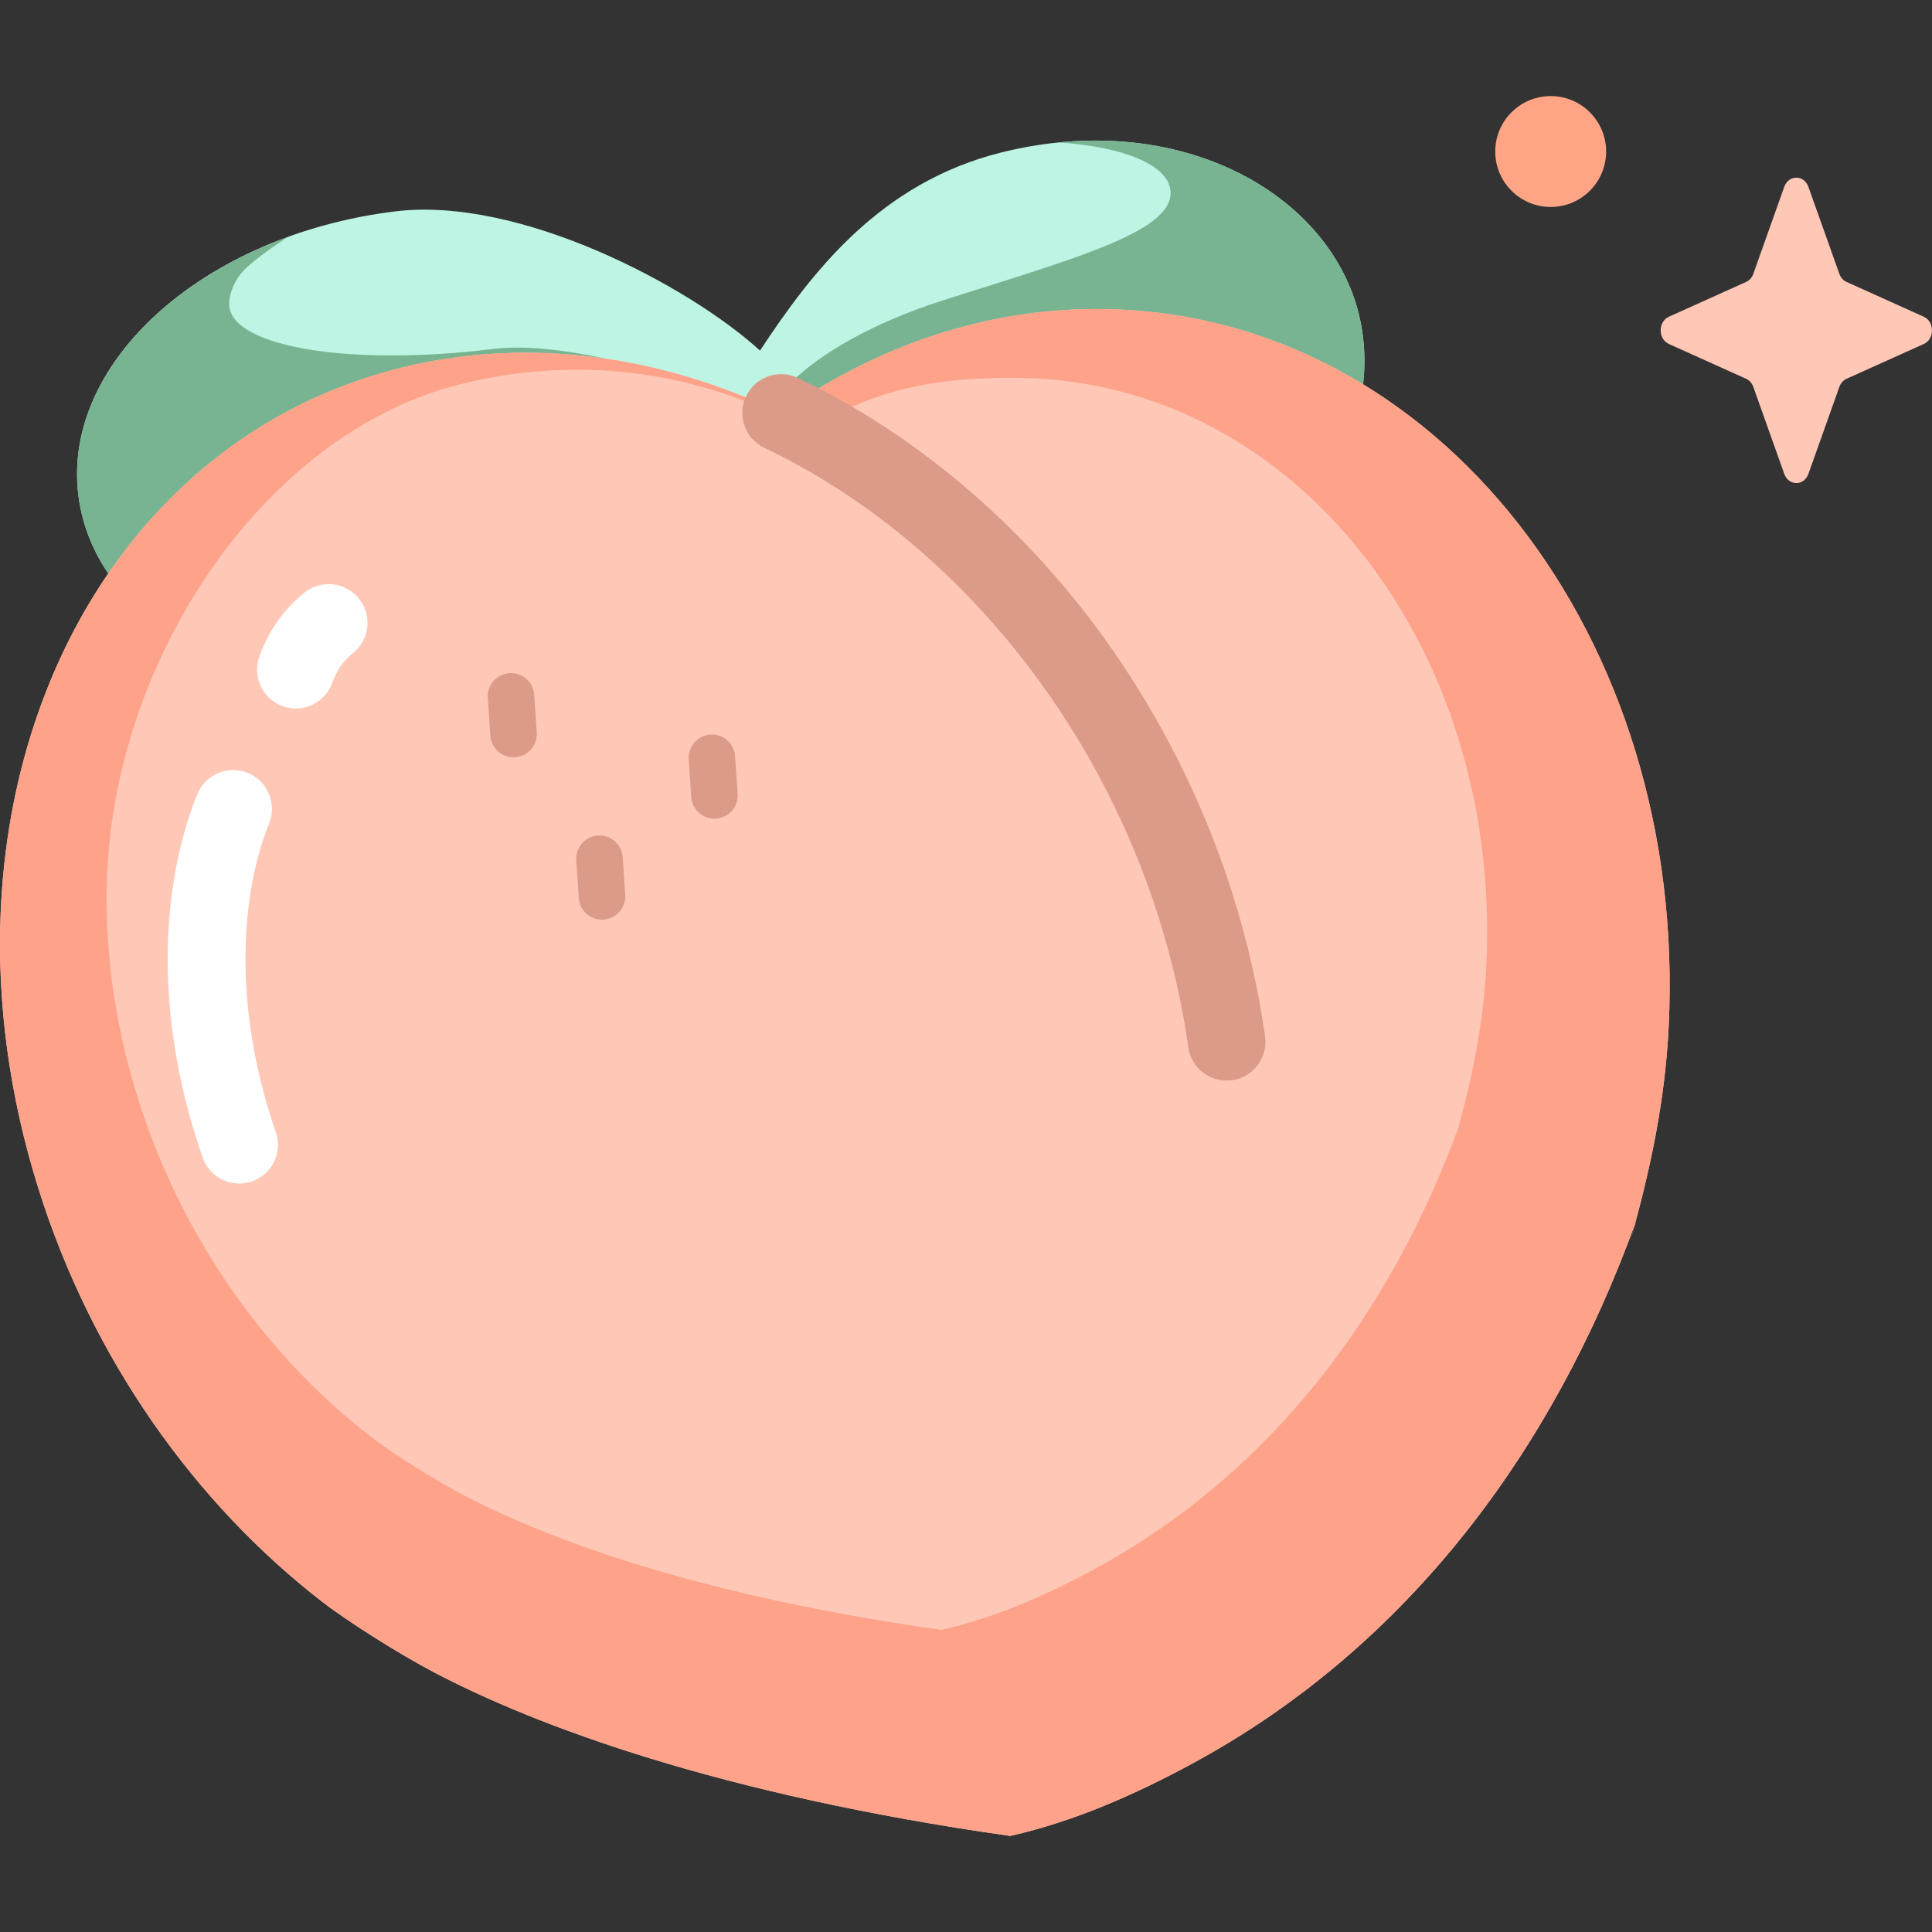 <?xml version="1.0"?>
<svg xmlns="http://www.w3.org/2000/svg" xmlns:xlink="http://www.w3.org/1999/xlink" xmlns:svgjs="http://svgjs.com/svgjs" version="1.1" width="512" height="512" x="0" y="0" viewBox="0 0 512 512" style="enable-background:new 0 0 512 512" xml:space="preserve" class=""><rect x="0" y="0" width="512" height="512" fill="#333333" stroke="none"/><g><g xmlns="http://www.w3.org/2000/svg"><g><path d="m265.485 40.371c-32.228 7.998-50.306 31.642-64.075 52.539-18.457-16.901-63.562-41.004-96.777-36.885-50.691 6.287-88.239 39.965-83.866 75.223s49.011 58.743 99.701 52.456c33.215-4.119 71.522-34.833 85.291-55.73 18.457 16.901 45.233 39.36 78.448 35.24 50.691-6.287 81.341-38.927 76.968-74.185-4.373-35.257-46.159-60.95-95.69-48.658z" fill="#bdf4e3" data-original="#bdf4e3" style=""/><g><path d="m361.175 89.029c-3.92-31.611-37.916-55.526-80.602-51.279 17.305 1.147 28.766 5.933 29.595 12.62 1.338 10.789-24.419 17.811-60.075 29.168-19.607 6.245-32.751 14.449-39.876 21.259-2.226 2.128-3.35 8.235-6.076 7.295-8.924-2.608-49.36-18.614-73.693-15.596-37.136 4.606-68.326-.407-69.664-11.196-.377-3.038 1.443-7.46 4.358-10.193s7.77-6.139 11.167-8.3c-35.574 12.929-59.05 40.165-55.543 68.441 4.373 35.258 49.011 58.743 99.701 52.456 33.215-4.119 71.522-34.833 85.291-55.73 18.457 16.901 45.233 39.36 78.448 35.24 50.692-6.287 81.342-38.927 76.969-74.185z" fill="#78b491" data-original="#b1b7e3" style="" class=""/></g><path d="m206.997 109.421c-31.906-15.191-66.775-20.229-100.187-12.084-63.574 15.498-103.795 74.286-106.648 144.768-.948 23.423 2.231 48.136 10.051 72.983 14.282 45.374 41.589 83.348 75.075 109.326 6.747 5.235 20.521 13.933 29.729 18.766 27.016 14.179 75.46 32.387 152.673 43.359 16.977-3.791 33.432-11.102 48.64-19.372 57.03-31.009 95.454-83.178 117.174-143.388-.429 1.681-.986 3.491-1.505 5.214 5.319-18.668 9.249-37.257 10.212-56.713 5.135-103.677-61.677-188.907-149.229-190.366-31.086-.519-60.605 9.604-85.985 27.507" fill="#ffc7b6" data-original="#ffc7b6" style="" class=""/><path d="m292.985 81.913c-31.089-.518-60.608 9.605-85.988 27.508-31.905-15.192-66.775-20.229-100.187-12.084-63.574 15.498-103.795 74.286-106.648 144.768-.948 23.422 2.231 48.136 10.051 72.982 14.282 45.374 41.589 83.348 75.075 109.327 6.747 5.235 20.521 13.933 29.729 18.766 27.016 14.179 75.46 32.387 152.673 43.359 16.977-3.791 33.432-11.102 48.64-19.372 56.839-30.905 95.192-82.831 116.95-142.785 4.661-17.125 8.047-34.249 8.931-52.103 5.138-103.676-61.674-188.906-149.226-190.366zm100.888 174.254c-.739 14.64-3.547 28.681-7.409 42.725.061-.165.125-.329.185-.494-.356 1.379-.817 2.863-1.246 4.275.363-1.26.715-2.521 1.061-3.781-18.018 49.168-49.753 91.761-96.762 117.128-12.578 6.787-26.187 12.79-40.225 15.906-63.836-8.96-103.881-23.867-126.212-35.48-7.611-3.958-18.995-11.084-24.571-15.373-27.674-21.285-50.235-52.408-62.022-89.605-6.454-20.368-9.071-40.631-8.277-59.836 2.391-57.792 41.848-117.285 94.419-130.022 27.63-6.694 56.391-4.234 82.764 8.208l9.326 3.61c15.173-8.889 29.969-13.688 55.674-13.277 72.387 1.154 127.589 71.006 123.295 156.016z" fill="#fea38a" data-original="#ef95b6" style="" class=""/><g><path d="m325.071 286.366c-5.034 0-9.429-3.705-10.154-8.832-1.61-11.391-4.224-22.875-7.769-34.137-17.367-55.18-56.457-101.799-104.566-124.705-5.12-2.438-7.294-8.565-4.857-13.685 2.438-5.12 8.564-7.294 13.685-4.857 25.787 12.278 49.861 31.013 69.618 54.179 20.339 23.848 36.144 52.515 45.708 82.901 3.882 12.332 6.746 24.925 8.514 37.428.794 5.615-3.115 10.81-8.73 11.604-.486.07-.97.104-1.449.104z" fill="#dc9a88" data-original="#d07297" style="" class=""/></g><g><path d="" style="fill:none;stroke:#3c122c;stroke-width:20;stroke-linecap:round;stroke-linejoin:round;stroke-miterlimit:10" fill=""/></g><g><path d="m63.4 313.652c-4.241 0-8.208-2.647-9.69-6.875-11.827-33.75-12.359-68.822-1.459-96.224 2.097-5.269 8.069-7.841 13.336-5.746 5.269 2.096 7.841 8.067 5.746 13.336-8.962 22.531-8.305 53.126 1.758 81.842 1.875 5.352-.943 11.211-6.295 13.086-1.123.394-2.27.581-3.396.581z" fill="#ffffff" data-original="#ffffff" style=""/></g><g><path d="m78.389 187.751c-1.193 0-2.405-.21-3.589-.651-5.313-1.983-8.012-7.898-6.029-13.21 2.643-7.082 6.433-12.43 11.928-16.834 4.426-3.546 10.888-2.834 14.433 1.591 3.547 4.425 2.834 10.887-1.591 14.433-2.616 2.097-4.167 4.337-5.53 7.989-1.542 4.131-5.459 6.682-9.622 6.682z" fill="#ffffff" data-original="#ffffff" style=""/></g><g><path d="m136.089 200.684c-3.214 0-5.922-2.493-6.141-5.748l-.67-9.98c-.228-3.395 2.339-6.332 5.734-6.56 3.413-.224 6.332 2.339 6.56 5.734l.67 9.98c.228 3.395-2.339 6.332-5.734 6.56-.141.01-.28.014-.419.014z" fill="#dc9a88" data-original="#d07297" style="" class=""/></g><g><path d="m189.328 216.958c-3.215 0-5.923-2.494-6.141-5.748l-.67-9.98c-.228-3.395 2.339-6.332 5.734-6.559 3.4-.232 6.332 2.34 6.559 5.734l.67 9.98c.228 3.395-2.339 6.332-5.734 6.559-.14.009-.279.014-.418.014z" fill="#dc9a88" data-original="#d07297" style="" class=""/></g><g><path d="m159.529 243.715c-3.214 0-5.922-2.493-6.141-5.748l-.67-9.98c-.228-3.395 2.339-6.332 5.734-6.56 3.417-.229 6.332 2.339 6.56 5.734l.67 9.98c.228 3.395-2.339 6.332-5.734 6.56-.141.009-.281.014-.419.014z" fill="#dc9a88" data-original="#d07297" style="" class=""/></g></g><path d="m479.252 49.524 8.192 23.035c.351.986 1.045 1.768 1.921 2.163l20.466 9.221c2.891 1.303 2.891 5.909 0 7.212l-20.466 9.221c-.876.395-1.571 1.176-1.921 2.163l-8.192 23.035c-1.157 3.254-5.25 3.254-6.408 0l-8.192-23.035c-.351-.986-1.045-1.768-1.921-2.163l-20.466-9.221c-2.891-1.303-2.891-5.909 0-7.212l20.466-9.221c.876-.395 1.571-1.176 1.921-2.163l8.192-23.035c1.158-3.254 5.25-3.254 6.408 0z" fill="#ffc7b6" data-original="#ffc7b6" style="" class=""/><circle cx="410.947" cy="40.156" fill="#ffa585" r="14.694" data-original="#ffa585" style="" class=""/></g></g></svg>
